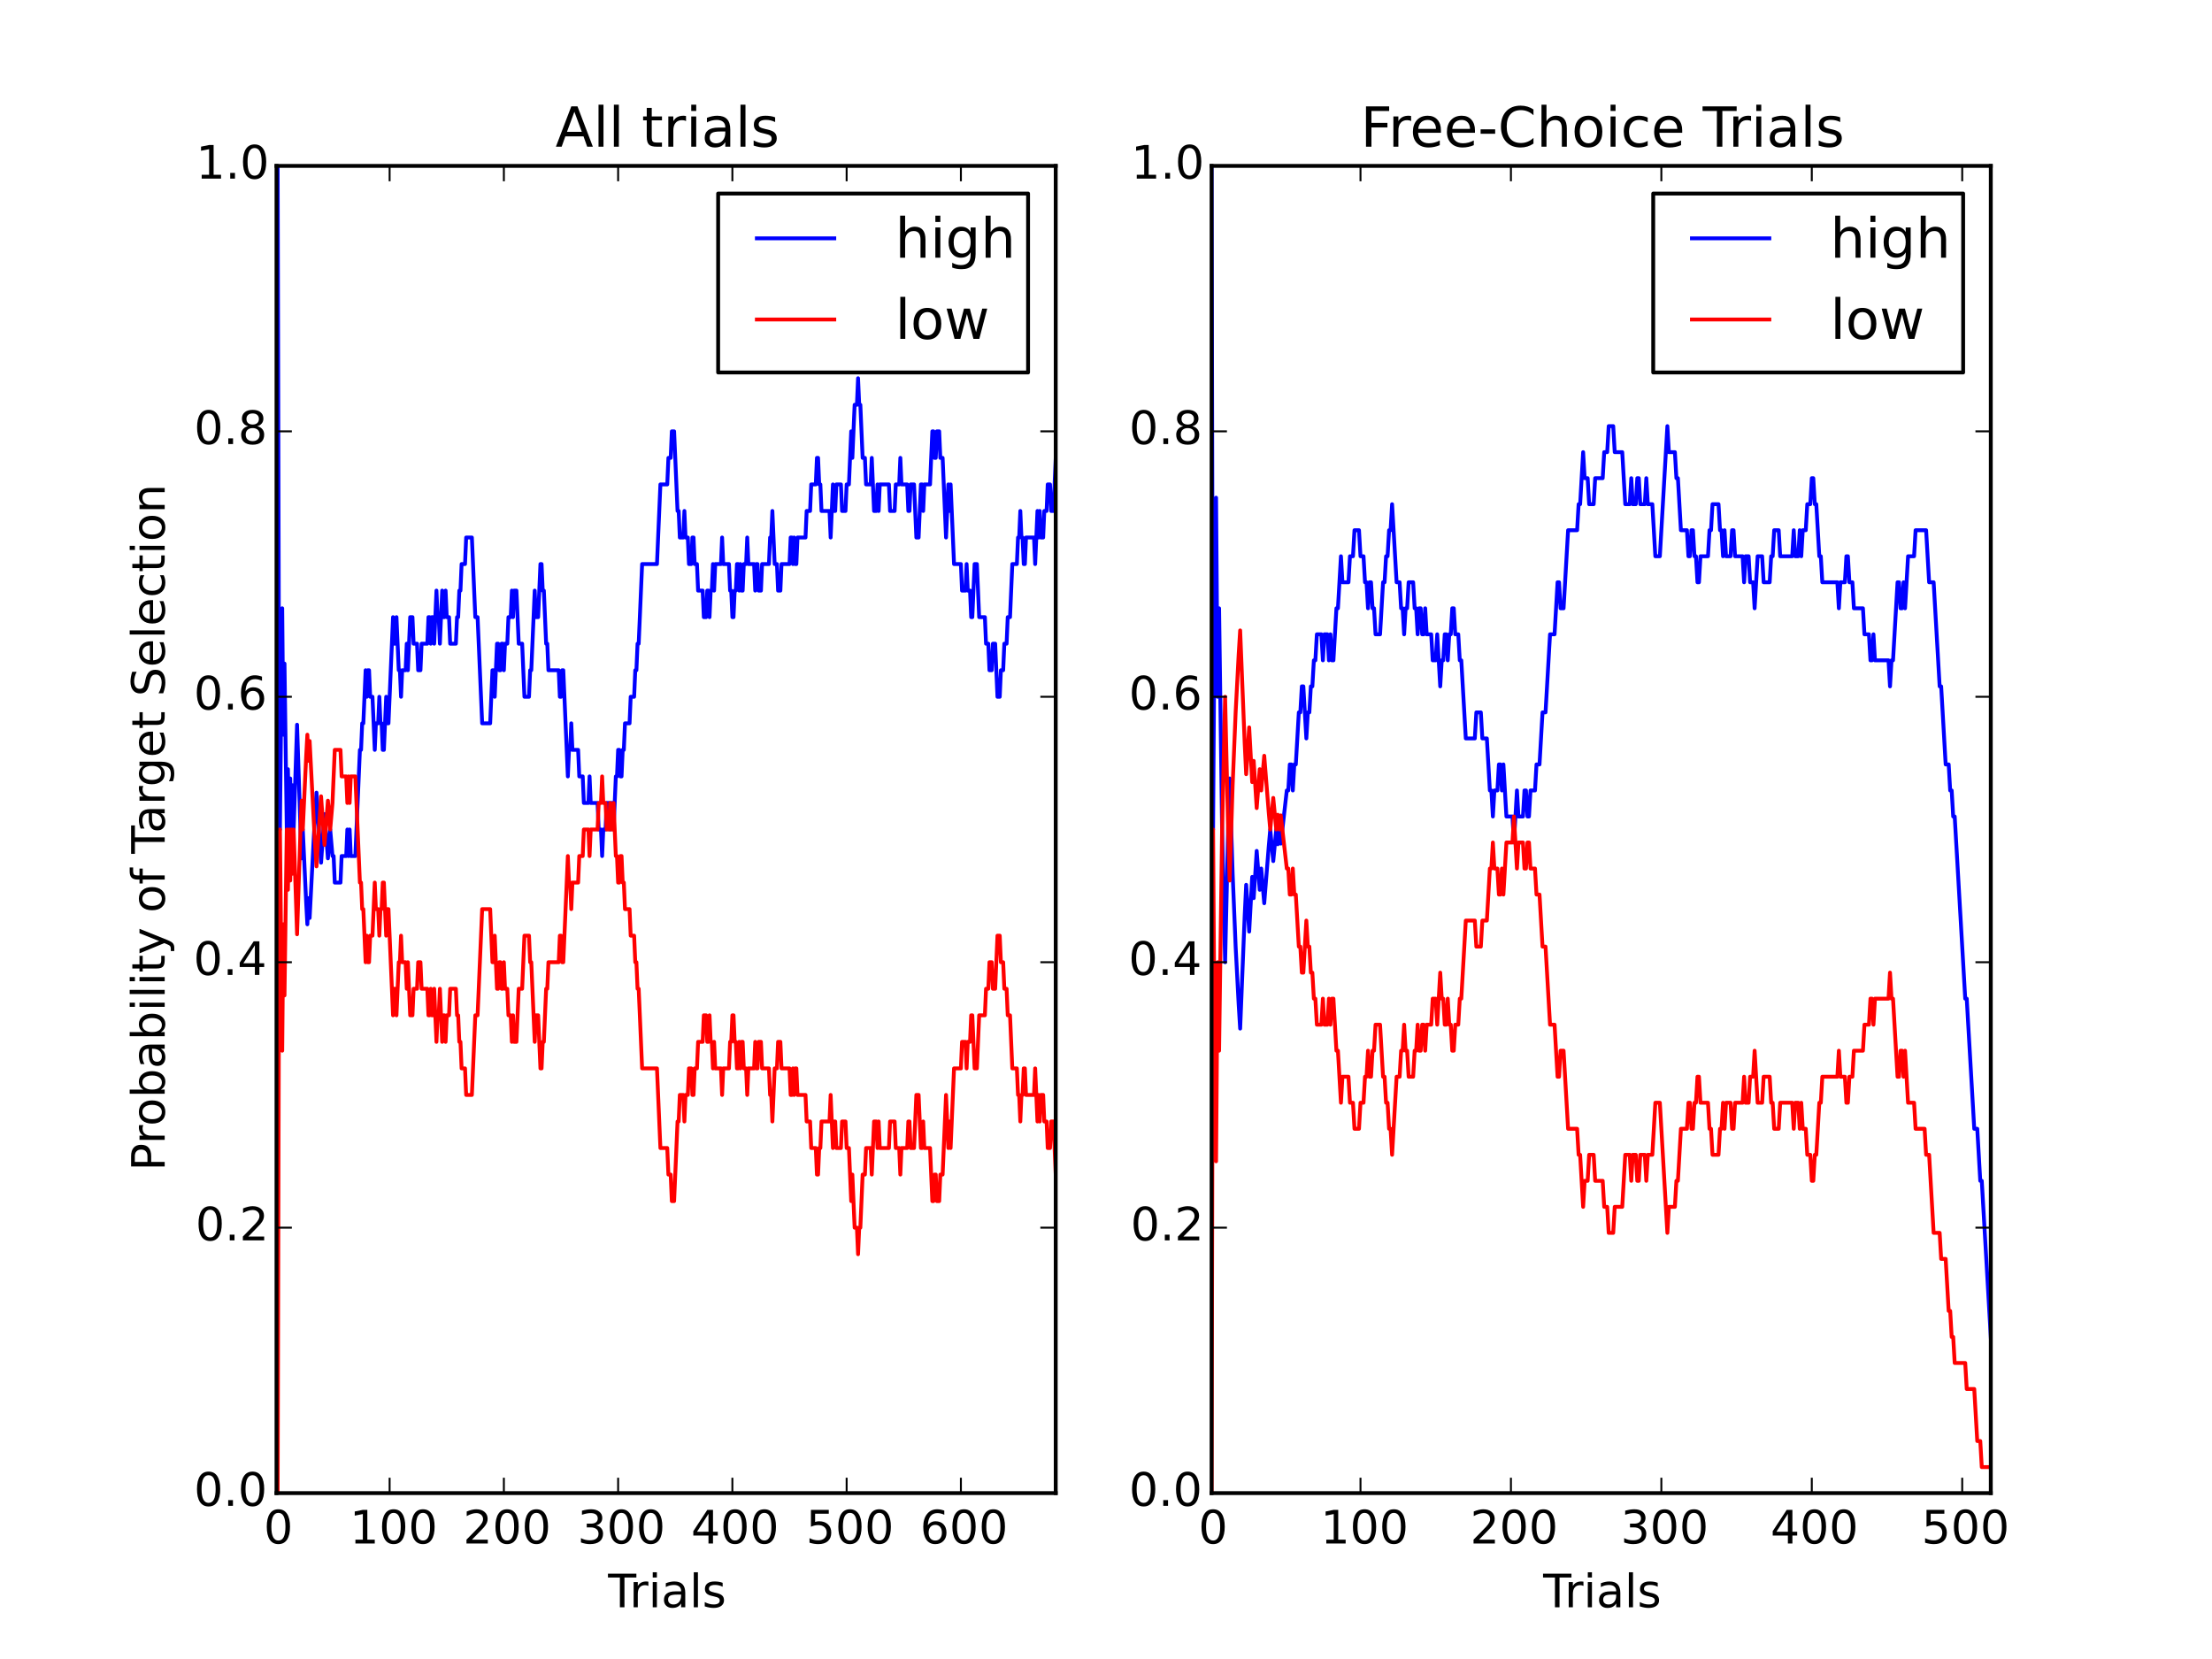<?xml version="1.0" encoding="utf-8" standalone="no"?>
<!DOCTYPE svg PUBLIC "-//W3C//DTD SVG 1.1//EN"
  "http://www.w3.org/Graphics/SVG/1.1/DTD/svg11.dtd">
<!-- Created with matplotlib (http://matplotlib.org/) -->
<svg height="432pt" version="1.1" viewBox="0 0 576 432" width="576pt" xmlns="http://www.w3.org/2000/svg" xmlns:xlink="http://www.w3.org/1999/xlink">
 <defs>
  <style type="text/css">
*{stroke-linecap:butt;stroke-linejoin:round;}
  </style>
 </defs>
 <g id="figure_1">
  <g id="patch_1">
   <path d="
M0 432
L576 432
L576 0
L0 0
z
" style="fill:#ffffff;"/>
  </g>
  <g id="axes_1">
   <g id="patch_2">
    <path d="
M72 388.8
L274.909 388.8
L274.909 43.2
L72 43.2
z
" style="fill:#ffffff;"/>
   </g>
   <g id="line2d_1">
    <path clip-path="url(#p346f55e68c)" d="
M72 43.2
L72.297 43.2
L72.595 158.4
L72.893 216
L73.488 158.4
L73.785 191.314
L74.083 172.8
L74.678 216
L74.975 200.291
L75.273 216
L75.57 202.708
L75.868 216
L76.165 204.48
L76.463 216
L77.355 188.716
L78.248 216
L78.546 223.513
L78.843 216
L79.736 235.2
L80.033 240.686
L80.331 233.876
L80.628 239.04
L81.818 216
L82.413 206.4
L83.603 224.64
L84.496 211.981
L85.388 223.513
L85.984 216
L86.579 222.912
L86.876 222.912
L87.174 229.824
L88.661 229.824
L88.959 222.912
L90.149 222.912
L90.446 216
L90.744 222.912
L91.041 216
L91.339 222.912
L92.529 222.912
L93.719 195.264
L94.016 195.264
L94.314 188.352
L94.612 188.352
L95.207 174.528
L95.504 181.44
L95.802 174.528
L96.099 174.528
L96.397 181.44
L96.992 181.44
L97.587 195.264
L97.884 188.352
L98.479 188.352
L98.777 181.44
L99.074 188.352
L99.372 188.352
L99.669 195.264
L99.967 195.264
L100.562 181.44
L100.86 188.352
L101.157 188.352
L102.347 160.704
L102.645 167.616
L102.942 167.616
L103.24 160.704
L103.835 174.528
L104.132 174.528
L104.43 181.44
L104.727 174.528
L105.62 174.528
L105.917 167.616
L106.215 174.528
L106.81 160.704
L107.405 160.704
L107.702 167.616
L108.595 167.616
L108.893 174.528
L109.488 174.528
L109.785 167.616
L111.273 167.616
L111.57 160.704
L111.868 160.704
L112.165 167.616
L112.463 160.704
L112.76 160.704
L113.058 167.616
L113.653 153.792
L113.95 160.704
L114.248 160.704
L114.545 167.616
L115.14 153.792
L115.438 160.704
L115.736 160.704
L116.033 153.792
L116.331 160.704
L116.926 160.704
L117.223 167.616
L118.711 167.616
L119.008 160.704
L119.306 160.704
L119.603 153.792
L119.901 153.792
L120.198 146.88
L121.091 146.88
L121.388 139.968
L122.876 139.968
L123.769 160.704
L124.364 160.704
L125.554 188.352
L127.636 188.352
L128.231 174.528
L128.529 174.528
L128.826 181.44
L129.421 167.616
L129.719 167.616
L130.017 174.528
L130.314 174.528
L130.612 167.616
L130.909 167.616
L131.207 174.528
L131.504 167.616
L132.099 167.616
L132.397 160.704
L132.992 160.704
L133.289 153.792
L133.587 160.704
L133.884 153.792
L134.479 153.792
L135.074 167.616
L135.967 167.616
L136.562 181.44
L137.752 181.44
L138.05 174.528
L138.347 174.528
L139.24 153.792
L139.537 160.704
L140.132 160.704
L140.727 146.88
L141.025 146.88
L141.322 153.792
L141.62 153.792
L142.215 167.616
L142.512 167.616
L142.81 174.528
L145.488 174.528
L145.785 181.44
L146.083 181.44
L146.38 174.528
L146.678 174.528
L147.868 202.176
L148.165 195.264
L148.463 195.264
L148.76 188.352
L149.058 195.264
L150.545 195.264
L150.843 202.176
L151.736 202.176
L152.033 209.088
L153.223 209.088
L153.521 202.176
L153.818 209.088
L155.603 209.088
L155.901 216
L156.496 216
L156.793 222.912
L157.091 216
L157.686 216
L157.983 209.088
L158.579 209.088
L158.876 216
L159.174 209.088
L159.471 209.088
L159.769 216
L160.364 202.176
L160.661 202.176
L160.959 195.264
L161.256 195.264
L161.554 202.176
L161.851 202.176
L162.149 195.264
L162.446 195.264
L162.744 188.352
L163.934 188.352
L164.231 181.44
L165.124 181.44
L165.421 174.528
L165.719 174.528
L166.017 167.616
L166.314 167.616
L167.207 146.88
L171.074 146.88
L171.967 126.144
L173.752 126.144
L174.05 119.232
L174.645 119.232
L174.942 112.32
L175.537 112.32
L176.43 133.056
L176.727 133.056
L177.025 139.968
L177.917 139.968
L178.215 133.056
L178.512 139.968
L179.107 139.968
L179.405 146.88
L180 146.88
L180.298 139.968
L180.595 139.968
L180.893 146.88
L181.488 146.88
L181.785 153.792
L182.975 153.792
L183.273 160.704
L183.868 160.704
L184.165 153.792
L184.463 153.792
L184.76 160.704
L185.058 153.792
L185.355 153.792
L185.653 146.88
L185.95 153.792
L186.248 146.88
L187.736 146.88
L188.033 139.968
L188.331 146.88
L189.818 146.88
L190.116 153.792
L190.413 153.792
L190.711 160.704
L191.008 160.704
L191.306 153.792
L191.603 153.792
L191.901 146.88
L192.198 146.88
L192.496 153.792
L192.793 146.88
L193.091 153.792
L193.388 153.792
L193.686 146.88
L194.281 146.88
L194.579 139.968
L194.876 146.88
L196.364 146.88
L196.661 153.792
L196.959 146.88
L197.256 146.88
L197.554 153.792
L198.149 153.792
L198.446 146.88
L200.231 146.88
L200.529 139.968
L200.826 139.968
L201.124 133.056
L201.719 146.88
L202.314 146.88
L202.612 153.792
L203.207 153.792
L203.504 146.88
L205.587 146.88
L205.884 139.968
L206.182 139.968
L206.479 146.88
L206.777 139.968
L207.074 146.88
L207.372 146.88
L207.669 139.968
L209.752 139.968
L210.05 133.056
L210.942 133.056
L211.24 126.144
L212.43 126.144
L212.727 119.232
L213.025 119.232
L213.322 126.144
L213.62 126.144
L213.917 133.056
L216 133.056
L216.298 139.968
L216.893 126.144
L217.19 133.056
L217.488 133.056
L217.785 126.144
L218.975 126.144
L219.273 133.056
L220.165 133.056
L220.463 126.144
L221.058 126.144
L221.653 112.32
L221.95 119.232
L222.545 105.408
L223.14 105.408
L223.438 98.496
L223.736 105.408
L224.033 105.408
L224.628 119.232
L225.223 119.232
L225.521 126.144
L226.711 126.144
L227.008 119.232
L227.603 133.056
L228.198 133.056
L228.496 126.144
L228.793 133.056
L229.091 126.144
L231.471 126.144
L231.769 133.056
L232.959 133.056
L233.256 126.144
L234.149 126.144
L234.446 119.232
L234.744 126.144
L236.231 126.144
L236.529 133.056
L236.826 133.056
L237.124 126.144
L238.017 126.144
L238.612 139.968
L239.207 139.968
L239.802 126.144
L240.099 126.144
L240.397 133.056
L240.694 126.144
L242.182 126.144
L242.777 112.32
L243.074 112.32
L243.372 119.232
L243.669 119.232
L243.967 112.32
L244.562 112.32
L244.86 119.232
L245.455 119.232
L246.347 139.968
L246.942 126.144
L247.24 133.056
L247.537 126.144
L248.43 146.88
L250.215 146.88
L250.512 153.792
L251.405 153.792
L251.702 146.88
L252 153.792
L252.595 153.792
L252.893 160.704
L253.19 160.704
L253.785 146.88
L254.38 146.88
L254.975 160.704
L256.463 160.704
L256.76 167.616
L257.355 167.616
L257.653 174.528
L258.248 174.528
L258.545 167.616
L259.14 167.616
L259.736 181.44
L260.331 181.44
L260.628 174.528
L261.223 174.528
L261.521 167.616
L262.116 167.616
L262.413 160.704
L263.008 160.704
L263.603 146.88
L264.793 146.88
L265.091 139.968
L265.388 139.968
L265.686 133.056
L265.983 139.968
L266.281 139.968
L266.579 146.88
L266.876 146.88
L267.174 139.968
L269.256 139.968
L269.554 146.88
L270.149 133.056
L270.446 139.968
L270.744 133.056
L271.041 139.968
L271.636 139.968
L271.934 133.056
L272.529 133.056
L272.826 126.144
L273.421 126.144
L273.719 133.056
L274.314 133.056
L274.909 119.232
L274.909 119.232" style="fill:none;stroke:#0000ff;stroke-linecap:square;"/>
   </g>
   <g id="line2d_2">
    <path clip-path="url(#p346f55e68c)" d="
M72 388.8
L72.297 388.8
L72.595 273.6
L72.893 216
L73.488 273.6
L73.785 240.686
L74.083 259.2
L74.678 216
L74.975 231.709
L75.273 216
L75.57 229.292
L75.868 216
L76.165 227.52
L76.463 216
L77.355 243.284
L78.248 216
L78.546 208.487
L78.843 216
L79.736 196.8
L80.033 191.314
L80.331 198.124
L80.628 192.96
L81.818 216
L82.413 225.6
L83.603 207.36
L84.496 220.019
L85.388 208.487
L85.984 216
L86.579 209.088
L87.174 195.264
L88.661 195.264
L88.959 202.176
L90.149 202.176
L90.446 209.088
L90.744 202.176
L91.041 209.088
L91.339 202.176
L92.529 202.176
L93.719 229.824
L94.016 229.824
L94.314 236.736
L94.612 236.736
L95.207 250.56
L95.504 243.648
L95.802 250.56
L96.099 250.56
L96.397 243.648
L96.992 243.648
L97.587 229.824
L97.884 236.736
L98.479 236.736
L98.777 243.648
L99.074 236.736
L99.372 236.736
L99.669 229.824
L99.967 229.824
L100.562 243.648
L100.86 236.736
L101.157 236.736
L102.347 264.384
L102.645 257.472
L102.942 257.472
L103.24 264.384
L103.835 250.56
L104.132 250.56
L104.43 243.648
L104.727 250.56
L105.62 250.56
L105.917 257.472
L106.215 250.56
L106.81 264.384
L107.405 264.384
L107.702 257.472
L108.595 257.472
L108.893 250.56
L109.488 250.56
L109.785 257.472
L111.273 257.472
L111.57 264.384
L111.868 264.384
L112.165 257.472
L112.463 264.384
L112.76 264.384
L113.058 257.472
L113.653 271.296
L113.95 264.384
L114.248 264.384
L114.545 257.472
L115.14 271.296
L115.438 264.384
L115.736 264.384
L116.033 271.296
L116.331 264.384
L116.926 264.384
L117.223 257.472
L118.711 257.472
L119.008 264.384
L119.306 264.384
L119.603 271.296
L119.901 271.296
L120.198 278.208
L121.091 278.208
L121.388 285.12
L122.876 285.12
L123.769 264.384
L124.364 264.384
L125.554 236.736
L127.636 236.736
L128.231 250.56
L128.529 250.56
L128.826 243.648
L129.421 257.472
L129.719 257.472
L130.017 250.56
L130.314 250.56
L130.612 257.472
L130.909 257.472
L131.207 250.56
L131.504 257.472
L132.099 257.472
L132.397 264.384
L132.992 264.384
L133.289 271.296
L133.587 264.384
L133.884 271.296
L134.479 271.296
L135.074 257.472
L135.967 257.472
L136.562 243.648
L137.752 243.648
L138.05 250.56
L138.347 250.56
L139.24 271.296
L139.537 264.384
L140.132 264.384
L140.727 278.208
L141.025 278.208
L141.322 271.296
L141.62 271.296
L142.215 257.472
L142.512 257.472
L142.81 250.56
L145.488 250.56
L145.785 243.648
L146.083 243.648
L146.38 250.56
L146.678 250.56
L147.868 222.912
L148.165 229.824
L148.463 229.824
L148.76 236.736
L149.058 229.824
L150.545 229.824
L150.843 222.912
L151.736 222.912
L152.033 216
L153.223 216
L153.521 222.912
L153.818 216
L155.603 216
L155.901 209.088
L156.496 209.088
L156.793 202.176
L157.091 209.088
L157.686 209.088
L157.983 216
L158.579 216
L158.876 209.088
L159.174 216
L159.471 216
L159.769 209.088
L160.364 222.912
L160.661 222.912
L160.959 229.824
L161.256 229.824
L161.554 222.912
L161.851 222.912
L162.149 229.824
L162.446 229.824
L162.744 236.736
L163.934 236.736
L164.231 243.648
L165.124 243.648
L165.421 250.56
L165.719 250.56
L166.017 257.472
L166.314 257.472
L167.207 278.208
L171.074 278.208
L171.967 298.944
L173.752 298.944
L174.05 305.856
L174.645 305.856
L174.942 312.768
L175.537 312.768
L176.43 292.032
L176.727 292.032
L177.025 285.12
L177.917 285.12
L178.215 292.032
L178.512 285.12
L179.107 285.12
L179.405 278.208
L180 278.208
L180.298 285.12
L180.595 285.12
L180.893 278.208
L181.488 278.208
L181.785 271.296
L182.975 271.296
L183.273 264.384
L183.868 264.384
L184.165 271.296
L184.463 271.296
L184.76 264.384
L185.058 271.296
L185.355 271.296
L185.653 278.208
L185.95 271.296
L186.248 278.208
L187.736 278.208
L188.033 285.12
L188.331 278.208
L189.818 278.208
L190.116 271.296
L190.413 271.296
L190.711 264.384
L191.008 264.384
L191.306 271.296
L191.603 271.296
L191.901 278.208
L192.198 278.208
L192.496 271.296
L192.793 278.208
L193.091 271.296
L193.388 271.296
L193.686 278.208
L194.281 278.208
L194.579 285.12
L194.876 278.208
L196.364 278.208
L196.661 271.296
L196.959 278.208
L197.256 278.208
L197.554 271.296
L198.149 271.296
L198.446 278.208
L200.231 278.208
L200.529 285.12
L200.826 285.12
L201.124 292.032
L201.719 278.208
L202.314 278.208
L202.612 271.296
L203.207 271.296
L203.504 278.208
L205.587 278.208
L205.884 285.12
L206.182 285.12
L206.479 278.208
L206.777 285.12
L207.074 278.208
L207.372 278.208
L207.669 285.12
L209.752 285.12
L210.05 292.032
L210.942 292.032
L211.24 298.944
L212.43 298.944
L212.727 305.856
L213.025 305.856
L213.322 298.944
L213.62 298.944
L213.917 292.032
L216 292.032
L216.298 285.12
L216.893 298.944
L217.19 292.032
L217.488 292.032
L217.785 298.944
L218.975 298.944
L219.273 292.032
L220.165 292.032
L220.463 298.944
L221.058 298.944
L221.653 312.768
L221.95 305.856
L222.545 319.68
L223.14 319.68
L223.438 326.592
L223.736 319.68
L224.033 319.68
L224.628 305.856
L225.223 305.856
L225.521 298.944
L226.711 298.944
L227.008 305.856
L227.603 292.032
L228.198 292.032
L228.496 298.944
L228.793 292.032
L229.091 298.944
L231.471 298.944
L231.769 292.032
L232.959 292.032
L233.256 298.944
L234.149 298.944
L234.446 305.856
L234.744 298.944
L236.231 298.944
L236.529 292.032
L236.826 292.032
L237.124 298.944
L238.017 298.944
L238.612 285.12
L239.207 285.12
L239.802 298.944
L240.099 298.944
L240.397 292.032
L240.694 298.944
L242.182 298.944
L242.777 312.768
L243.074 312.768
L243.372 305.856
L243.669 305.856
L243.967 312.768
L244.562 312.768
L244.86 305.856
L245.455 305.856
L246.347 285.12
L246.942 298.944
L247.24 292.032
L247.537 298.944
L248.43 278.208
L250.215 278.208
L250.512 271.296
L251.405 271.296
L251.702 278.208
L252 271.296
L252.595 271.296
L252.893 264.384
L253.19 264.384
L253.785 278.208
L254.38 278.208
L254.975 264.384
L256.463 264.384
L256.76 257.472
L257.355 257.472
L257.653 250.56
L258.248 250.56
L258.545 257.472
L259.14 257.472
L259.736 243.648
L260.331 243.648
L260.628 250.56
L261.223 250.56
L261.521 257.472
L262.116 257.472
L262.413 264.384
L263.008 264.384
L263.603 278.208
L264.793 278.208
L265.091 285.12
L265.388 285.12
L265.686 292.032
L265.983 285.12
L266.281 285.12
L266.579 278.208
L266.876 278.208
L267.174 285.12
L269.256 285.12
L269.554 278.208
L270.149 292.032
L270.446 285.12
L270.744 292.032
L271.041 285.12
L271.636 285.12
L271.934 292.032
L272.529 292.032
L272.826 298.944
L273.421 298.944
L273.719 292.032
L274.314 292.032
L274.909 305.856
L274.909 305.856" style="fill:none;stroke:#ff0000;stroke-linecap:square;"/>
   </g>
   <g id="patch_3">
    <path d="
M72 43.2
L274.909 43.2" style="fill:none;stroke:#000000;stroke-linecap:square;stroke-linejoin:miter;"/>
   </g>
   <g id="patch_4">
    <path d="
M274.909 388.8
L274.909 43.2" style="fill:none;stroke:#000000;stroke-linecap:square;stroke-linejoin:miter;"/>
   </g>
   <g id="patch_5">
    <path d="
M72 388.8
L274.909 388.8" style="fill:none;stroke:#000000;stroke-linecap:square;stroke-linejoin:miter;"/>
   </g>
   <g id="patch_6">
    <path d="
M72 388.8
L72 43.2" style="fill:none;stroke:#000000;stroke-linecap:square;stroke-linejoin:miter;"/>
   </g>
   <g id="matplotlib.axis_1">
    <g id="xtick_1">
     <g id="text_1">
      <!-- 0 -->
      <defs>
       <path d="
M31.781 66.406
Q24.172 66.406 20.328 58.906
Q16.5 51.422 16.5 36.375
Q16.5 21.391 20.328 13.891
Q24.172 6.391 31.781 6.391
Q39.453 6.391 43.281 13.891
Q47.125 21.391 47.125 36.375
Q47.125 51.422 43.281 58.906
Q39.453 66.406 31.781 66.406
M31.781 74.219
Q44.047 74.219 50.516 64.516
Q56.984 54.828 56.984 36.375
Q56.984 17.969 50.516 8.266
Q44.047 -1.422 31.781 -1.422
Q19.531 -1.422 13.062 8.266
Q6.594 17.969 6.594 36.375
Q6.594 54.828 13.062 64.516
Q19.531 74.219 31.781 74.219" id="BitstreamVeraSans-Roman-30"/>
      </defs>
      <g transform="translate(68.679 401.918)scale(0.12 -0.12)">
       <use xlink:href="#BitstreamVeraSans-Roman-30"/>
      </g>
     </g>
    </g>
    <g id="xtick_2">
     <g id="line2d_3">
      <defs>
       <path d="
M0 0
L0 -4" id="m93b0483c22" style="stroke:#000000;stroke-width:0.5;"/>
      </defs>
      <g>
       <use style="stroke:#000000;stroke-width:0.5;" x="101.455" xlink:href="#m93b0483c22" y="388.8"/>
      </g>
     </g>
     <g id="line2d_4">
      <defs>
       <path d="
M0 0
L0 4" id="m741efc42ff" style="stroke:#000000;stroke-width:0.5;"/>
      </defs>
      <g>
       <use style="stroke:#000000;stroke-width:0.5;" x="101.455" xlink:href="#m741efc42ff" y="43.2"/>
      </g>
     </g>
     <g id="text_2">
      <!-- 100 -->
      <defs>
       <path d="
M12.406 8.297
L28.516 8.297
L28.516 63.922
L10.984 60.406
L10.984 69.391
L28.422 72.906
L38.281 72.906
L38.281 8.297
L54.391 8.297
L54.391 0
L12.406 0
z
" id="BitstreamVeraSans-Roman-31"/>
      </defs>
      <g transform="translate(91.06 401.918)scale(0.12 -0.12)">
       <use xlink:href="#BitstreamVeraSans-Roman-31"/>
       <use x="63.623" xlink:href="#BitstreamVeraSans-Roman-30"/>
       <use x="127.246" xlink:href="#BitstreamVeraSans-Roman-30"/>
      </g>
     </g>
    </g>
    <g id="xtick_3">
     <g id="line2d_5">
      <g>
       <use style="stroke:#000000;stroke-width:0.5;" x="131.207" xlink:href="#m93b0483c22" y="388.8"/>
      </g>
     </g>
     <g id="line2d_6">
      <g>
       <use style="stroke:#000000;stroke-width:0.5;" x="131.207" xlink:href="#m741efc42ff" y="43.2"/>
      </g>
     </g>
     <g id="text_3">
      <!-- 200 -->
      <defs>
       <path d="
M19.188 8.297
L53.609 8.297
L53.609 0
L7.328 0
L7.328 8.297
Q12.938 14.109 22.625 23.891
Q32.328 33.688 34.812 36.531
Q39.547 41.844 41.422 45.531
Q43.312 49.219 43.312 52.781
Q43.312 58.594 39.234 62.25
Q35.156 65.922 28.609 65.922
Q23.969 65.922 18.812 64.312
Q13.672 62.703 7.812 59.422
L7.812 69.391
Q13.766 71.781 18.938 73
Q24.125 74.219 28.422 74.219
Q39.75 74.219 46.484 68.547
Q53.219 62.891 53.219 53.422
Q53.219 48.922 51.531 44.891
Q49.859 40.875 45.406 35.406
Q44.188 33.984 37.641 27.219
Q31.109 20.453 19.188 8.297" id="BitstreamVeraSans-Roman-32"/>
      </defs>
      <g transform="translate(120.592 401.918)scale(0.12 -0.12)">
       <use xlink:href="#BitstreamVeraSans-Roman-32"/>
       <use x="63.623" xlink:href="#BitstreamVeraSans-Roman-30"/>
       <use x="127.246" xlink:href="#BitstreamVeraSans-Roman-30"/>
      </g>
     </g>
    </g>
    <g id="xtick_4">
     <g id="line2d_7">
      <g>
       <use style="stroke:#000000;stroke-width:0.5;" x="160.959" xlink:href="#m93b0483c22" y="388.8"/>
      </g>
     </g>
     <g id="line2d_8">
      <g>
       <use style="stroke:#000000;stroke-width:0.5;" x="160.959" xlink:href="#m741efc42ff" y="43.2"/>
      </g>
     </g>
     <g id="text_4">
      <!-- 300 -->
      <defs>
       <path d="
M40.578 39.312
Q47.656 37.797 51.625 33
Q55.609 28.219 55.609 21.188
Q55.609 10.406 48.188 4.484
Q40.766 -1.422 27.094 -1.422
Q22.516 -1.422 17.656 -0.516
Q12.797 0.391 7.625 2.203
L7.625 11.719
Q11.719 9.328 16.594 8.109
Q21.484 6.891 26.812 6.891
Q36.078 6.891 40.938 10.547
Q45.797 14.203 45.797 21.188
Q45.797 27.641 41.281 31.266
Q36.766 34.906 28.719 34.906
L20.219 34.906
L20.219 43.016
L29.109 43.016
Q36.375 43.016 40.234 45.922
Q44.094 48.828 44.094 54.297
Q44.094 59.906 40.109 62.906
Q36.141 65.922 28.719 65.922
Q24.656 65.922 20.016 65.031
Q15.375 64.156 9.812 62.312
L9.812 71.094
Q15.438 72.656 20.344 73.438
Q25.25 74.219 29.594 74.219
Q40.828 74.219 47.359 69.109
Q53.906 64.016 53.906 55.328
Q53.906 49.266 50.438 45.094
Q46.969 40.922 40.578 39.312" id="BitstreamVeraSans-Roman-33"/>
      </defs>
      <g transform="translate(150.362 401.918)scale(0.12 -0.12)">
       <use xlink:href="#BitstreamVeraSans-Roman-33"/>
       <use x="63.623" xlink:href="#BitstreamVeraSans-Roman-30"/>
       <use x="127.246" xlink:href="#BitstreamVeraSans-Roman-30"/>
      </g>
     </g>
    </g>
    <g id="xtick_5">
     <g id="line2d_9">
      <g>
       <use style="stroke:#000000;stroke-width:0.5;" x="190.711" xlink:href="#m93b0483c22" y="388.8"/>
      </g>
     </g>
     <g id="line2d_10">
      <g>
       <use style="stroke:#000000;stroke-width:0.5;" x="190.711" xlink:href="#m741efc42ff" y="43.2"/>
      </g>
     </g>
     <g id="text_5">
      <!-- 400 -->
      <defs>
       <path d="
M37.797 64.312
L12.891 25.391
L37.797 25.391
z

M35.203 72.906
L47.609 72.906
L47.609 25.391
L58.016 25.391
L58.016 17.188
L47.609 17.188
L47.609 0
L37.797 0
L37.797 17.188
L4.891 17.188
L4.891 26.703
z
" id="BitstreamVeraSans-Roman-34"/>
      </defs>
      <g transform="translate(179.95 401.918)scale(0.12 -0.12)">
       <use xlink:href="#BitstreamVeraSans-Roman-34"/>
       <use x="63.623" xlink:href="#BitstreamVeraSans-Roman-30"/>
       <use x="127.246" xlink:href="#BitstreamVeraSans-Roman-30"/>
      </g>
     </g>
    </g>
    <g id="xtick_6">
     <g id="line2d_11">
      <g>
       <use style="stroke:#000000;stroke-width:0.5;" x="220.463" xlink:href="#m93b0483c22" y="388.8"/>
      </g>
     </g>
     <g id="line2d_12">
      <g>
       <use style="stroke:#000000;stroke-width:0.5;" x="220.463" xlink:href="#m741efc42ff" y="43.2"/>
      </g>
     </g>
     <g id="text_6">
      <!-- 500 -->
      <defs>
       <path d="
M10.797 72.906
L49.516 72.906
L49.516 64.594
L19.828 64.594
L19.828 46.734
Q21.969 47.469 24.109 47.828
Q26.266 48.188 28.422 48.188
Q40.625 48.188 47.75 41.5
Q54.891 34.812 54.891 23.391
Q54.891 11.625 47.562 5.094
Q40.234 -1.422 26.906 -1.422
Q22.312 -1.422 17.547 -0.641
Q12.797 0.141 7.719 1.703
L7.719 11.625
Q12.109 9.234 16.797 8.062
Q21.484 6.891 26.703 6.891
Q35.156 6.891 40.078 11.328
Q45.016 15.766 45.016 23.391
Q45.016 31 40.078 35.438
Q35.156 39.891 26.703 39.891
Q22.75 39.891 18.812 39.016
Q14.891 38.141 10.797 36.281
z
" id="BitstreamVeraSans-Roman-35"/>
      </defs>
      <g transform="translate(209.872 401.918)scale(0.12 -0.12)">
       <use xlink:href="#BitstreamVeraSans-Roman-35"/>
       <use x="63.623" xlink:href="#BitstreamVeraSans-Roman-30"/>
       <use x="127.246" xlink:href="#BitstreamVeraSans-Roman-30"/>
      </g>
     </g>
    </g>
    <g id="xtick_7">
     <g id="line2d_13">
      <g>
       <use style="stroke:#000000;stroke-width:0.5;" x="250.215" xlink:href="#m93b0483c22" y="388.8"/>
      </g>
     </g>
     <g id="line2d_14">
      <g>
       <use style="stroke:#000000;stroke-width:0.5;" x="250.215" xlink:href="#m741efc42ff" y="43.2"/>
      </g>
     </g>
     <g id="text_7">
      <!-- 600 -->
      <defs>
       <path d="
M33.016 40.375
Q26.375 40.375 22.484 35.828
Q18.609 31.297 18.609 23.391
Q18.609 15.531 22.484 10.953
Q26.375 6.391 33.016 6.391
Q39.656 6.391 43.531 10.953
Q47.406 15.531 47.406 23.391
Q47.406 31.297 43.531 35.828
Q39.656 40.375 33.016 40.375
M52.594 71.297
L52.594 62.312
Q48.875 64.062 45.094 64.984
Q41.312 65.922 37.594 65.922
Q27.828 65.922 22.672 59.328
Q17.531 52.734 16.797 39.406
Q19.672 43.656 24.016 45.922
Q28.375 48.188 33.594 48.188
Q44.578 48.188 50.953 41.516
Q57.328 34.859 57.328 23.391
Q57.328 12.156 50.688 5.359
Q44.047 -1.422 33.016 -1.422
Q20.359 -1.422 13.672 8.266
Q6.984 17.969 6.984 36.375
Q6.984 53.656 15.188 63.938
Q23.391 74.219 37.203 74.219
Q40.922 74.219 44.703 73.484
Q48.484 72.75 52.594 71.297" id="BitstreamVeraSans-Roman-36"/>
      </defs>
      <g transform="translate(239.58 401.918)scale(0.12 -0.12)">
       <use xlink:href="#BitstreamVeraSans-Roman-36"/>
       <use x="63.623" xlink:href="#BitstreamVeraSans-Roman-30"/>
       <use x="127.246" xlink:href="#BitstreamVeraSans-Roman-30"/>
      </g>
     </g>
    </g>
    <g id="text_8">
     <!-- Trials -->
     <defs>
      <path d="
M34.281 27.484
Q23.391 27.484 19.188 25
Q14.984 22.516 14.984 16.5
Q14.984 11.719 18.141 8.906
Q21.297 6.109 26.703 6.109
Q34.188 6.109 38.703 11.406
Q43.219 16.703 43.219 25.484
L43.219 27.484
z

M52.203 31.203
L52.203 0
L43.219 0
L43.219 8.297
Q40.141 3.328 35.547 0.953
Q30.953 -1.422 24.312 -1.422
Q15.922 -1.422 10.953 3.297
Q6 8.016 6 15.922
Q6 25.141 12.172 29.828
Q18.359 34.516 30.609 34.516
L43.219 34.516
L43.219 35.406
Q43.219 41.609 39.141 45
Q35.062 48.391 27.688 48.391
Q23 48.391 18.547 47.266
Q14.109 46.141 10.016 43.891
L10.016 52.203
Q14.938 54.109 19.578 55.047
Q24.219 56 28.609 56
Q40.484 56 46.344 49.844
Q52.203 43.703 52.203 31.203" id="BitstreamVeraSans-Roman-61"/>
      <path d="
M9.422 75.984
L18.406 75.984
L18.406 0
L9.422 0
z
" id="BitstreamVeraSans-Roman-6c"/>
      <path d="
M9.422 54.688
L18.406 54.688
L18.406 0
L9.422 0
z

M9.422 75.984
L18.406 75.984
L18.406 64.594
L9.422 64.594
z
" id="BitstreamVeraSans-Roman-69"/>
      <path d="
M-0.297 72.906
L61.375 72.906
L61.375 64.594
L35.5 64.594
L35.5 0
L25.594 0
L25.594 64.594
L-0.297 64.594
z
" id="BitstreamVeraSans-Roman-54"/>
      <path d="
M41.109 46.297
Q39.594 47.172 37.812 47.578
Q36.031 48 33.891 48
Q26.266 48 22.188 43.047
Q18.109 38.094 18.109 28.812
L18.109 0
L9.078 0
L9.078 54.688
L18.109 54.688
L18.109 46.188
Q20.953 51.172 25.484 53.578
Q30.031 56 36.531 56
Q37.453 56 38.578 55.875
Q39.703 55.766 41.062 55.516
z
" id="BitstreamVeraSans-Roman-72"/>
      <path d="
M44.281 53.078
L44.281 44.578
Q40.484 46.531 36.375 47.5
Q32.281 48.484 27.875 48.484
Q21.188 48.484 17.844 46.438
Q14.5 44.391 14.5 40.281
Q14.5 37.156 16.891 35.375
Q19.281 33.594 26.516 31.984
L29.594 31.297
Q39.156 29.25 43.188 25.516
Q47.219 21.781 47.219 15.094
Q47.219 7.469 41.188 3.016
Q35.156 -1.422 24.609 -1.422
Q20.219 -1.422 15.453 -0.562
Q10.688 0.297 5.422 2
L5.422 11.281
Q10.406 8.688 15.234 7.391
Q20.062 6.109 24.812 6.109
Q31.156 6.109 34.562 8.281
Q37.984 10.453 37.984 14.406
Q37.984 18.062 35.516 20.016
Q33.062 21.969 24.703 23.781
L21.578 24.516
Q13.234 26.266 9.516 29.906
Q5.812 33.547 5.812 39.891
Q5.812 47.609 11.281 51.797
Q16.75 56 26.812 56
Q31.781 56 36.172 55.266
Q40.578 54.547 44.281 53.078" id="BitstreamVeraSans-Roman-73"/>
     </defs>
     <g transform="translate(158.347 418.532)scale(0.12 -0.12)">
      <use xlink:href="#BitstreamVeraSans-Roman-54"/>
      <use x="46.334" xlink:href="#BitstreamVeraSans-Roman-72"/>
      <use x="87.447" xlink:href="#BitstreamVeraSans-Roman-69"/>
      <use x="115.23" xlink:href="#BitstreamVeraSans-Roman-61"/>
      <use x="176.51" xlink:href="#BitstreamVeraSans-Roman-6c"/>
      <use x="204.293" xlink:href="#BitstreamVeraSans-Roman-73"/>
     </g>
    </g>
   </g>
   <g id="matplotlib.axis_2">
    <g id="ytick_1">
     <g id="line2d_15">
      <defs>
       <path d="
M0 0
L4 0" id="m728421d6d4" style="stroke:#000000;stroke-width:0.5;"/>
      </defs>
      <g>
       <use style="stroke:#000000;stroke-width:0.5;" x="72.0" xlink:href="#m728421d6d4" y="388.8"/>
      </g>
     </g>
     <g id="line2d_16">
      <defs>
       <path d="
M0 0
L-4 0" id="mcb0005524f" style="stroke:#000000;stroke-width:0.5;"/>
      </defs>
      <g>
       <use style="stroke:#000000;stroke-width:0.5;" x="274.909" xlink:href="#mcb0005524f" y="388.8"/>
      </g>
     </g>
     <g id="text_9">
      <!-- 0.0 -->
      <defs>
       <path d="
M10.688 12.406
L21 12.406
L21 0
L10.688 0
z
" id="BitstreamVeraSans-Roman-2e"/>
      </defs>
      <g transform="translate(50.504 392.111)scale(0.12 -0.12)">
       <use xlink:href="#BitstreamVeraSans-Roman-30"/>
       <use x="63.623" xlink:href="#BitstreamVeraSans-Roman-2e"/>
       <use x="95.41" xlink:href="#BitstreamVeraSans-Roman-30"/>
      </g>
     </g>
    </g>
    <g id="ytick_2">
     <g id="line2d_17">
      <g>
       <use style="stroke:#000000;stroke-width:0.5;" x="72.0" xlink:href="#m728421d6d4" y="319.68"/>
      </g>
     </g>
     <g id="line2d_18">
      <g>
       <use style="stroke:#000000;stroke-width:0.5;" x="274.909" xlink:href="#mcb0005524f" y="319.68"/>
      </g>
     </g>
     <g id="text_10">
      <!-- 0.2 -->
      <g transform="translate(50.909 322.991)scale(0.12 -0.12)">
       <use xlink:href="#BitstreamVeraSans-Roman-30"/>
       <use x="63.623" xlink:href="#BitstreamVeraSans-Roman-2e"/>
       <use x="95.41" xlink:href="#BitstreamVeraSans-Roman-32"/>
      </g>
     </g>
    </g>
    <g id="ytick_3">
     <g id="line2d_19">
      <g>
       <use style="stroke:#000000;stroke-width:0.5;" x="72.0" xlink:href="#m728421d6d4" y="250.56"/>
      </g>
     </g>
     <g id="line2d_20">
      <g>
       <use style="stroke:#000000;stroke-width:0.5;" x="274.909" xlink:href="#mcb0005524f" y="250.56"/>
      </g>
     </g>
     <g id="text_11">
      <!-- 0.4 -->
      <g transform="translate(50.381 253.871)scale(0.12 -0.12)">
       <use xlink:href="#BitstreamVeraSans-Roman-30"/>
       <use x="63.623" xlink:href="#BitstreamVeraSans-Roman-2e"/>
       <use x="95.41" xlink:href="#BitstreamVeraSans-Roman-34"/>
      </g>
     </g>
    </g>
    <g id="ytick_4">
     <g id="line2d_21">
      <g>
       <use style="stroke:#000000;stroke-width:0.5;" x="72.0" xlink:href="#m728421d6d4" y="181.44"/>
      </g>
     </g>
     <g id="line2d_22">
      <g>
       <use style="stroke:#000000;stroke-width:0.5;" x="274.909" xlink:href="#mcb0005524f" y="181.44"/>
      </g>
     </g>
     <g id="text_12">
      <!-- 0.6 -->
      <g transform="translate(50.463 184.751)scale(0.12 -0.12)">
       <use xlink:href="#BitstreamVeraSans-Roman-30"/>
       <use x="63.623" xlink:href="#BitstreamVeraSans-Roman-2e"/>
       <use x="95.41" xlink:href="#BitstreamVeraSans-Roman-36"/>
      </g>
     </g>
    </g>
    <g id="ytick_5">
     <g id="line2d_23">
      <g>
       <use style="stroke:#000000;stroke-width:0.5;" x="72.0" xlink:href="#m728421d6d4" y="112.32"/>
      </g>
     </g>
     <g id="line2d_24">
      <g>
       <use style="stroke:#000000;stroke-width:0.5;" x="274.909" xlink:href="#mcb0005524f" y="112.32"/>
      </g>
     </g>
     <g id="text_13">
      <!-- 0.8 -->
      <defs>
       <path d="
M31.781 34.625
Q24.75 34.625 20.719 30.859
Q16.703 27.094 16.703 20.516
Q16.703 13.922 20.719 10.156
Q24.75 6.391 31.781 6.391
Q38.812 6.391 42.859 10.172
Q46.922 13.969 46.922 20.516
Q46.922 27.094 42.891 30.859
Q38.875 34.625 31.781 34.625
M21.922 38.812
Q15.578 40.375 12.031 44.719
Q8.5 49.078 8.5 55.328
Q8.5 64.062 14.719 69.141
Q20.953 74.219 31.781 74.219
Q42.672 74.219 48.875 69.141
Q55.078 64.062 55.078 55.328
Q55.078 49.078 51.531 44.719
Q48 40.375 41.703 38.812
Q48.828 37.156 52.797 32.312
Q56.781 27.484 56.781 20.516
Q56.781 9.906 50.312 4.234
Q43.844 -1.422 31.781 -1.422
Q19.734 -1.422 13.25 4.234
Q6.781 9.906 6.781 20.516
Q6.781 27.484 10.781 32.312
Q14.797 37.156 21.922 38.812
M18.312 54.391
Q18.312 48.734 21.844 45.562
Q25.391 42.391 31.781 42.391
Q38.141 42.391 41.719 45.562
Q45.312 48.734 45.312 54.391
Q45.312 60.062 41.719 63.234
Q38.141 66.406 31.781 66.406
Q25.391 66.406 21.844 63.234
Q18.312 60.062 18.312 54.391" id="BitstreamVeraSans-Roman-38"/>
      </defs>
      <g transform="translate(50.529 115.631)scale(0.12 -0.12)">
       <use xlink:href="#BitstreamVeraSans-Roman-30"/>
       <use x="63.623" xlink:href="#BitstreamVeraSans-Roman-2e"/>
       <use x="95.41" xlink:href="#BitstreamVeraSans-Roman-38"/>
      </g>
     </g>
    </g>
    <g id="ytick_6">
     <g id="line2d_25">
      <g>
       <use style="stroke:#000000;stroke-width:0.5;" x="72.0" xlink:href="#m728421d6d4" y="43.2"/>
      </g>
     </g>
     <g id="line2d_26">
      <g>
       <use style="stroke:#000000;stroke-width:0.5;" x="274.909" xlink:href="#mcb0005524f" y="43.2"/>
      </g>
     </g>
     <g id="text_14">
      <!-- 1.0 -->
      <g transform="translate(51.031 46.511)scale(0.12 -0.12)">
       <use xlink:href="#BitstreamVeraSans-Roman-31"/>
       <use x="63.623" xlink:href="#BitstreamVeraSans-Roman-2e"/>
       <use x="95.41" xlink:href="#BitstreamVeraSans-Roman-30"/>
      </g>
     </g>
    </g>
    <g id="text_15">
     <!-- Probability of Target Selection -->
     <defs>
      <path id="BitstreamVeraSans-Roman-20"/>
      <path d="
M54.891 33.016
L54.891 0
L45.906 0
L45.906 32.719
Q45.906 40.484 42.875 44.328
Q39.844 48.188 33.797 48.188
Q26.516 48.188 22.312 43.547
Q18.109 38.922 18.109 30.906
L18.109 0
L9.078 0
L9.078 54.688
L18.109 54.688
L18.109 46.188
Q21.344 51.125 25.703 53.562
Q30.078 56 35.797 56
Q45.219 56 50.047 50.172
Q54.891 44.344 54.891 33.016" id="BitstreamVeraSans-Roman-6e"/>
      <path d="
M30.609 48.391
Q23.391 48.391 19.188 42.75
Q14.984 37.109 14.984 27.297
Q14.984 17.484 19.156 11.844
Q23.344 6.203 30.609 6.203
Q37.797 6.203 41.984 11.859
Q46.188 17.531 46.188 27.297
Q46.188 37.016 41.984 42.703
Q37.797 48.391 30.609 48.391
M30.609 56
Q42.328 56 49.016 48.375
Q55.719 40.766 55.719 27.297
Q55.719 13.875 49.016 6.219
Q42.328 -1.422 30.609 -1.422
Q18.844 -1.422 12.172 6.219
Q5.516 13.875 5.516 27.297
Q5.516 40.766 12.172 48.375
Q18.844 56 30.609 56" id="BitstreamVeraSans-Roman-6f"/>
      <path d="
M19.672 64.797
L19.672 37.406
L32.078 37.406
Q38.969 37.406 42.719 40.969
Q46.484 44.531 46.484 51.125
Q46.484 57.672 42.719 61.234
Q38.969 64.797 32.078 64.797
z

M9.812 72.906
L32.078 72.906
Q44.344 72.906 50.609 67.359
Q56.891 61.812 56.891 51.125
Q56.891 40.328 50.609 34.812
Q44.344 29.297 32.078 29.297
L19.672 29.297
L19.672 0
L9.812 0
z
" id="BitstreamVeraSans-Roman-50"/>
      <path d="
M53.516 70.516
L53.516 60.891
Q47.906 63.578 42.922 64.891
Q37.938 66.219 33.297 66.219
Q25.25 66.219 20.875 63.094
Q16.5 59.969 16.5 54.203
Q16.5 49.359 19.406 46.891
Q22.312 44.438 30.422 42.922
L36.375 41.703
Q47.406 39.594 52.656 34.297
Q57.906 29 57.906 20.125
Q57.906 9.516 50.797 4.047
Q43.703 -1.422 29.984 -1.422
Q24.812 -1.422 18.969 -0.25
Q13.141 0.922 6.891 3.219
L6.891 13.375
Q12.891 10.016 18.656 8.297
Q24.422 6.594 29.984 6.594
Q38.422 6.594 43.016 9.906
Q47.609 13.234 47.609 19.391
Q47.609 24.75 44.312 27.781
Q41.016 30.812 33.5 32.328
L27.484 33.5
Q16.453 35.688 11.516 40.375
Q6.594 45.062 6.594 53.422
Q6.594 63.094 13.406 68.656
Q20.219 74.219 32.172 74.219
Q37.312 74.219 42.625 73.281
Q47.953 72.359 53.516 70.516" id="BitstreamVeraSans-Roman-53"/>
      <path d="
M32.172 -5.078
Q28.375 -14.844 24.75 -17.812
Q21.141 -20.797 15.094 -20.797
L7.906 -20.797
L7.906 -13.281
L13.188 -13.281
Q16.891 -13.281 18.938 -11.516
Q21 -9.766 23.484 -3.219
L25.094 0.875
L2.984 54.688
L12.5 54.688
L29.594 11.922
L46.688 54.688
L56.203 54.688
z
" id="BitstreamVeraSans-Roman-79"/>
      <path d="
M56.203 29.594
L56.203 25.203
L14.891 25.203
Q15.484 15.922 20.484 11.062
Q25.484 6.203 34.422 6.203
Q39.594 6.203 44.453 7.469
Q49.312 8.734 54.109 11.281
L54.109 2.781
Q49.266 0.734 44.188 -0.344
Q39.109 -1.422 33.891 -1.422
Q20.797 -1.422 13.156 6.188
Q5.516 13.812 5.516 26.812
Q5.516 40.234 12.766 48.109
Q20.016 56 32.328 56
Q43.359 56 49.781 48.891
Q56.203 41.797 56.203 29.594
M47.219 32.234
Q47.125 39.594 43.094 43.984
Q39.062 48.391 32.422 48.391
Q24.906 48.391 20.391 44.141
Q15.875 39.891 15.188 32.172
z
" id="BitstreamVeraSans-Roman-65"/>
      <path d="
M18.312 70.219
L18.312 54.688
L36.812 54.688
L36.812 47.703
L18.312 47.703
L18.312 18.016
Q18.312 11.328 20.141 9.422
Q21.969 7.516 27.594 7.516
L36.812 7.516
L36.812 0
L27.594 0
Q17.188 0 13.234 3.875
Q9.281 7.766 9.281 18.016
L9.281 47.703
L2.688 47.703
L2.688 54.688
L9.281 54.688
L9.281 70.219
z
" id="BitstreamVeraSans-Roman-74"/>
      <path d="
M37.109 75.984
L37.109 68.5
L28.516 68.5
Q23.688 68.5 21.797 66.547
Q19.922 64.594 19.922 59.516
L19.922 54.688
L34.719 54.688
L34.719 47.703
L19.922 47.703
L19.922 0
L10.891 0
L10.891 47.703
L2.297 47.703
L2.297 54.688
L10.891 54.688
L10.891 58.5
Q10.891 67.625 15.141 71.797
Q19.391 75.984 28.609 75.984
z
" id="BitstreamVeraSans-Roman-66"/>
      <path d="
M45.406 27.984
Q45.406 37.75 41.375 43.109
Q37.359 48.484 30.078 48.484
Q22.859 48.484 18.828 43.109
Q14.797 37.75 14.797 27.984
Q14.797 18.266 18.828 12.891
Q22.859 7.516 30.078 7.516
Q37.359 7.516 41.375 12.891
Q45.406 18.266 45.406 27.984
M54.391 6.781
Q54.391 -7.172 48.188 -13.984
Q42 -20.797 29.203 -20.797
Q24.469 -20.797 20.266 -20.094
Q16.062 -19.391 12.109 -17.922
L12.109 -9.188
Q16.062 -11.328 19.922 -12.344
Q23.781 -13.375 27.781 -13.375
Q36.625 -13.375 41.016 -8.766
Q45.406 -4.156 45.406 5.172
L45.406 9.625
Q42.625 4.781 38.281 2.391
Q33.938 0 27.875 0
Q17.828 0 11.672 7.656
Q5.516 15.328 5.516 27.984
Q5.516 40.672 11.672 48.328
Q17.828 56 27.875 56
Q33.938 56 38.281 53.609
Q42.625 51.219 45.406 46.391
L45.406 54.688
L54.391 54.688
z
" id="BitstreamVeraSans-Roman-67"/>
      <path d="
M48.781 52.594
L48.781 44.188
Q44.969 46.297 41.141 47.344
Q37.312 48.391 33.406 48.391
Q24.656 48.391 19.812 42.844
Q14.984 37.312 14.984 27.297
Q14.984 17.281 19.812 11.734
Q24.656 6.203 33.406 6.203
Q37.312 6.203 41.141 7.25
Q44.969 8.297 48.781 10.406
L48.781 2.094
Q45.016 0.344 40.984 -0.531
Q36.969 -1.422 32.422 -1.422
Q20.062 -1.422 12.781 6.344
Q5.516 14.109 5.516 27.297
Q5.516 40.672 12.859 48.328
Q20.219 56 33.016 56
Q37.156 56 41.109 55.141
Q45.062 54.297 48.781 52.594" id="BitstreamVeraSans-Roman-63"/>
      <path d="
M48.688 27.297
Q48.688 37.203 44.609 42.844
Q40.531 48.484 33.406 48.484
Q26.266 48.484 22.188 42.844
Q18.109 37.203 18.109 27.297
Q18.109 17.391 22.188 11.75
Q26.266 6.109 33.406 6.109
Q40.531 6.109 44.609 11.75
Q48.688 17.391 48.688 27.297
M18.109 46.391
Q20.953 51.266 25.266 53.625
Q29.594 56 35.594 56
Q45.562 56 51.781 48.094
Q58.016 40.188 58.016 27.297
Q58.016 14.406 51.781 6.484
Q45.562 -1.422 35.594 -1.422
Q29.594 -1.422 25.266 0.953
Q20.953 3.328 18.109 8.203
L18.109 0
L9.078 0
L9.078 75.984
L18.109 75.984
z
" id="BitstreamVeraSans-Roman-62"/>
     </defs>
     <g transform="translate(42.885 304.928)rotate(-90.0)scale(0.12 -0.12)">
      <use xlink:href="#BitstreamVeraSans-Roman-50"/>
      <use x="58.553" xlink:href="#BitstreamVeraSans-Roman-72"/>
      <use x="97.416" xlink:href="#BitstreamVeraSans-Roman-6f"/>
      <use x="158.598" xlink:href="#BitstreamVeraSans-Roman-62"/>
      <use x="222.074" xlink:href="#BitstreamVeraSans-Roman-61"/>
      <use x="283.354" xlink:href="#BitstreamVeraSans-Roman-62"/>
      <use x="346.83" xlink:href="#BitstreamVeraSans-Roman-69"/>
      <use x="374.613" xlink:href="#BitstreamVeraSans-Roman-6c"/>
      <use x="402.396" xlink:href="#BitstreamVeraSans-Roman-69"/>
      <use x="430.18" xlink:href="#BitstreamVeraSans-Roman-74"/>
      <use x="469.389" xlink:href="#BitstreamVeraSans-Roman-79"/>
      <use x="528.568" xlink:href="#BitstreamVeraSans-Roman-20"/>
      <use x="560.355" xlink:href="#BitstreamVeraSans-Roman-6f"/>
      <use x="621.537" xlink:href="#BitstreamVeraSans-Roman-66"/>
      <use x="656.742" xlink:href="#BitstreamVeraSans-Roman-20"/>
      <use x="688.529" xlink:href="#BitstreamVeraSans-Roman-54"/>
      <use x="733.113" xlink:href="#BitstreamVeraSans-Roman-61"/>
      <use x="794.393" xlink:href="#BitstreamVeraSans-Roman-72"/>
      <use x="833.756" xlink:href="#BitstreamVeraSans-Roman-67"/>
      <use x="897.232" xlink:href="#BitstreamVeraSans-Roman-65"/>
      <use x="958.756" xlink:href="#BitstreamVeraSans-Roman-74"/>
      <use x="997.965" xlink:href="#BitstreamVeraSans-Roman-20"/>
      <use x="1029.752" xlink:href="#BitstreamVeraSans-Roman-53"/>
      <use x="1093.229" xlink:href="#BitstreamVeraSans-Roman-65"/>
      <use x="1154.752" xlink:href="#BitstreamVeraSans-Roman-6c"/>
      <use x="1182.535" xlink:href="#BitstreamVeraSans-Roman-65"/>
      <use x="1244.059" xlink:href="#BitstreamVeraSans-Roman-63"/>
      <use x="1299.039" xlink:href="#BitstreamVeraSans-Roman-74"/>
      <use x="1338.248" xlink:href="#BitstreamVeraSans-Roman-69"/>
      <use x="1366.031" xlink:href="#BitstreamVeraSans-Roman-6f"/>
      <use x="1427.213" xlink:href="#BitstreamVeraSans-Roman-6e"/>
     </g>
    </g>
   </g>
   <g id="text_16">
    <!-- All trials -->
    <defs>
     <path d="
M34.188 63.188
L20.797 26.906
L47.609 26.906
z

M28.609 72.906
L39.797 72.906
L67.578 0
L57.328 0
L50.688 18.703
L17.828 18.703
L11.188 0
L0.781 0
z
" id="BitstreamVeraSans-Roman-41"/>
    </defs>
    <g transform="translate(144.646 38.2)scale(0.144 -0.144)">
     <use xlink:href="#BitstreamVeraSans-Roman-41"/>
     <use x="68.408" xlink:href="#BitstreamVeraSans-Roman-6c"/>
     <use x="96.191" xlink:href="#BitstreamVeraSans-Roman-6c"/>
     <use x="123.975" xlink:href="#BitstreamVeraSans-Roman-20"/>
     <use x="155.762" xlink:href="#BitstreamVeraSans-Roman-74"/>
     <use x="194.971" xlink:href="#BitstreamVeraSans-Roman-72"/>
     <use x="236.084" xlink:href="#BitstreamVeraSans-Roman-69"/>
     <use x="263.867" xlink:href="#BitstreamVeraSans-Roman-61"/>
     <use x="325.146" xlink:href="#BitstreamVeraSans-Roman-6c"/>
     <use x="352.93" xlink:href="#BitstreamVeraSans-Roman-73"/>
    </g>
   </g>
   <g id="legend_1">
    <g id="patch_7">
     <path d="
M187.004 96.993
L267.709 96.993
L267.709 50.4
L187.004 50.4
z
" style="fill:#ffffff;stroke:#000000;stroke-linejoin:miter;"/>
    </g>
    <g id="line2d_27">
     <path d="
M197.084 62.062
L217.244 62.062" style="fill:none;stroke:#0000ff;stroke-linecap:square;"/>
    </g>
    <g id="line2d_28"/>
    <g id="text_17">
     <!-- high -->
     <defs>
      <path d="
M54.891 33.016
L54.891 0
L45.906 0
L45.906 32.719
Q45.906 40.484 42.875 44.328
Q39.844 48.188 33.797 48.188
Q26.516 48.188 22.312 43.547
Q18.109 38.922 18.109 30.906
L18.109 0
L9.078 0
L9.078 75.984
L18.109 75.984
L18.109 46.188
Q21.344 51.125 25.703 53.562
Q30.078 56 35.797 56
Q45.219 56 50.047 50.172
Q54.891 44.344 54.891 33.016" id="BitstreamVeraSans-Roman-68"/>
     </defs>
     <g transform="translate(233.084 67.102)scale(0.144 -0.144)">
      <use xlink:href="#BitstreamVeraSans-Roman-68"/>
      <use x="63.379" xlink:href="#BitstreamVeraSans-Roman-69"/>
      <use x="91.162" xlink:href="#BitstreamVeraSans-Roman-67"/>
      <use x="154.639" xlink:href="#BitstreamVeraSans-Roman-68"/>
     </g>
    </g>
    <g id="line2d_29">
     <path d="
M197.084 83.198
L217.244 83.198" style="fill:none;stroke:#ff0000;stroke-linecap:square;"/>
    </g>
    <g id="line2d_30"/>
    <g id="text_18">
     <!-- low -->
     <defs>
      <path d="
M4.203 54.688
L13.188 54.688
L24.422 12.016
L35.594 54.688
L46.188 54.688
L57.422 12.016
L68.609 54.688
L77.594 54.688
L63.281 0
L52.688 0
L40.922 44.828
L29.109 0
L18.5 0
z
" id="BitstreamVeraSans-Roman-77"/>
     </defs>
     <g transform="translate(233.084 88.238)scale(0.144 -0.144)">
      <use xlink:href="#BitstreamVeraSans-Roman-6c"/>
      <use x="27.783" xlink:href="#BitstreamVeraSans-Roman-6f"/>
      <use x="88.965" xlink:href="#BitstreamVeraSans-Roman-77"/>
     </g>
    </g>
   </g>
  </g>
  <g id="axes_2">
   <g id="patch_8">
    <path d="
M315.491 388.8
L518.4 388.8
L518.4 43.2
L315.491 43.2
z
" style="fill:#ffffff;"/>
   </g>
   <g id="line2d_31">
    <path clip-path="url(#pc565ddf9d5)" d="
M315.491 43.2
L315.883 216
L316.274 158.4
L316.666 129.6
L317.058 181.44
L317.449 158.4
L318.233 216
L319.016 250.56
L319.8 216
L320.192 202.708
L320.975 227.52
L321.758 246.494
L322.542 261.474
L322.934 267.84
L324.109 238.539
L324.5 230.4
L325.284 242.585
L326.067 228.343
L326.459 233.876
L327.242 221.574
L328.026 231.709
L328.418 226.165
L329.201 235.2
L330.376 220.431
L330.768 216
L331.551 224.229
L332.335 216
L332.726 219.84
L333.118 216
L333.51 219.677
L335.077 205.835
L335.468 205.835
L335.86 199.059
L336.252 199.059
L336.644 205.835
L337.035 199.059
L337.427 199.059
L338.21 185.506
L338.602 185.506
L338.994 178.729
L339.386 178.729
L340.169 192.282
L340.561 185.506
L340.952 185.506
L341.344 178.729
L341.736 178.729
L342.128 171.953
L342.519 171.953
L342.911 165.176
L344.086 165.176
L344.478 171.953
L344.87 165.176
L345.653 165.176
L346.045 171.953
L346.437 165.176
L346.828 171.953
L347.22 171.953
L348.003 158.4
L348.395 158.4
L349.179 144.847
L349.57 151.624
L351.137 151.624
L351.529 144.847
L352.312 144.847
L352.704 138.071
L353.879 138.071
L354.271 144.847
L355.054 144.847
L355.446 151.624
L355.838 151.624
L356.229 158.4
L356.621 151.624
L357.013 151.624
L357.405 158.4
L357.796 158.4
L358.188 165.176
L359.363 165.176
L360.147 151.624
L360.538 151.624
L360.93 144.847
L361.322 144.847
L361.713 138.071
L362.105 138.071
L362.497 131.294
L363.672 151.624
L364.455 151.624
L364.847 158.4
L365.239 158.4
L365.631 165.176
L366.022 158.4
L366.414 158.4
L366.806 151.624
L367.981 151.624
L368.373 158.4
L368.764 158.4
L369.156 165.176
L369.548 158.4
L369.939 158.4
L370.331 165.176
L370.723 165.176
L371.115 158.4
L371.506 165.176
L372.682 165.176
L373.073 171.953
L373.857 171.953
L374.248 165.176
L375.032 178.729
L375.424 171.953
L375.815 171.953
L376.207 165.176
L376.599 165.176
L376.99 171.953
L377.382 165.176
L377.774 165.176
L378.166 158.4
L378.557 158.4
L378.949 165.176
L379.732 165.176
L380.124 171.953
L380.516 171.953
L381.691 192.282
L384.041 192.282
L384.433 185.506
L385.608 185.506
L386 192.282
L387.175 192.282
L387.958 205.835
L388.35 205.835
L388.742 212.612
L389.134 205.835
L389.917 205.835
L390.309 199.059
L390.7 199.059
L391.092 205.835
L391.484 199.059
L392.267 212.612
L393.834 212.612
L394.226 219.388
L395.009 205.835
L395.401 212.612
L396.576 212.612
L396.968 205.835
L397.36 205.835
L397.751 212.612
L398.143 212.612
L398.535 205.835
L399.71 205.835
L400.102 199.059
L400.885 199.059
L401.669 185.506
L402.452 185.506
L403.627 165.176
L404.802 165.176
L405.586 151.624
L405.977 151.624
L406.369 158.4
L407.153 158.4
L408.328 138.071
L410.678 138.071
L411.07 131.294
L411.461 131.294
L412.245 117.741
L412.637 124.518
L413.42 124.518
L413.812 131.294
L414.987 131.294
L415.379 124.518
L417.337 124.518
L417.729 117.741
L418.512 117.741
L418.904 110.965
L420.079 110.965
L420.471 117.741
L422.429 117.741
L423.213 131.294
L424.388 131.294
L424.78 124.518
L425.171 131.294
L425.955 131.294
L426.347 124.518
L426.738 124.518
L427.13 131.294
L428.305 131.294
L428.697 124.518
L429.089 131.294
L430.264 131.294
L431.047 144.847
L432.222 144.847
L434.181 110.965
L434.573 117.741
L436.14 117.741
L436.531 124.518
L436.923 124.518
L437.706 138.071
L439.273 138.071
L439.665 144.847
L440.057 144.847
L440.448 138.071
L440.84 138.071
L441.232 144.847
L441.624 144.847
L442.015 151.624
L442.407 151.624
L442.799 144.847
L444.757 144.847
L445.149 138.071
L445.541 138.071
L445.932 131.294
L447.499 131.294
L447.891 138.071
L448.283 138.071
L448.674 144.847
L449.066 138.071
L449.458 144.847
L450.633 144.847
L451.025 138.071
L451.416 138.071
L451.808 144.847
L453.767 144.847
L454.159 151.624
L454.55 144.847
L455.334 144.847
L455.725 151.624
L456.509 151.624
L456.901 158.4
L457.684 144.847
L458.859 144.847
L459.251 151.624
L460.818 151.624
L461.209 144.847
L461.601 144.847
L461.993 138.071
L463.168 138.071
L463.56 144.847
L466.693 144.847
L467.085 138.071
L467.477 144.847
L468.26 144.847
L468.652 138.071
L469.044 144.847
L469.435 138.071
L470.219 138.071
L470.611 131.294
L471.394 131.294
L471.786 124.518
L472.177 124.518
L472.569 131.294
L472.961 131.294
L473.744 144.847
L474.136 144.847
L474.528 151.624
L478.445 151.624
L478.837 158.4
L479.228 151.624
L480.404 151.624
L480.795 144.847
L481.187 144.847
L481.579 151.624
L482.362 151.624
L482.754 158.4
L485.104 158.4
L485.496 165.176
L486.671 165.176
L487.063 171.953
L487.454 171.953
L487.846 165.176
L488.238 171.953
L491.763 171.953
L492.155 178.729
L492.547 171.953
L492.938 171.953
L494.114 151.624
L494.505 151.624
L494.897 158.4
L495.289 158.4
L495.68 151.624
L496.072 158.4
L496.856 144.847
L498.422 144.847
L498.814 138.071
L501.556 138.071
L502.34 151.624
L503.515 151.624
L505.082 178.729
L505.473 178.729
L506.649 199.059
L507.432 199.059
L507.824 205.835
L508.215 205.835
L508.607 212.612
L508.999 212.612
L511.741 260.047
L512.133 260.047
L514.091 293.929
L514.875 293.929
L515.658 307.482
L516.05 307.482
L518.4 348.141
L518.4 348.141" style="fill:none;stroke:#0000ff;stroke-linecap:square;"/>
   </g>
   <g id="line2d_32">
    <path clip-path="url(#pc565ddf9d5)" d="
M315.491 388.8
L315.883 216
L316.274 273.6
L316.666 302.4
L317.058 250.56
L317.449 273.6
L318.233 216
L319.016 181.44
L319.8 216
L320.192 229.292
L320.975 204.48
L321.758 185.506
L322.542 170.526
L322.934 164.16
L324.109 193.461
L324.5 201.6
L325.284 189.415
L326.067 203.657
L326.459 198.124
L327.242 210.426
L328.026 200.291
L328.418 205.835
L329.201 196.8
L330.376 211.569
L330.768 216
L331.551 207.771
L332.335 216
L332.726 212.16
L333.118 216
L333.51 212.323
L335.077 226.165
L335.468 226.165
L335.86 232.941
L336.252 232.941
L336.644 226.165
L337.035 232.941
L337.427 232.941
L338.21 246.494
L338.602 246.494
L338.994 253.271
L339.386 253.271
L340.169 239.718
L340.561 246.494
L340.952 246.494
L341.344 253.271
L341.736 253.271
L342.128 260.047
L342.519 260.047
L342.911 266.824
L344.086 266.824
L344.478 260.047
L344.87 266.824
L345.653 266.824
L346.045 260.047
L346.437 266.824
L346.828 260.047
L347.22 260.047
L348.003 273.6
L348.395 273.6
L349.179 287.153
L349.57 280.376
L351.137 280.376
L351.529 287.153
L352.312 287.153
L352.704 293.929
L353.879 293.929
L354.271 287.153
L355.054 287.153
L355.446 280.376
L355.838 280.376
L356.229 273.6
L356.621 280.376
L357.013 280.376
L357.405 273.6
L357.796 273.6
L358.188 266.824
L359.363 266.824
L360.147 280.376
L360.538 280.376
L360.93 287.153
L361.322 287.153
L361.713 293.929
L362.105 293.929
L362.497 300.706
L363.672 280.376
L364.455 280.376
L364.847 273.6
L365.239 273.6
L365.631 266.824
L366.022 273.6
L366.414 273.6
L366.806 280.376
L367.981 280.376
L368.373 273.6
L368.764 273.6
L369.156 266.824
L369.548 273.6
L369.939 273.6
L370.331 266.824
L370.723 266.824
L371.115 273.6
L371.506 266.824
L372.682 266.824
L373.073 260.047
L373.857 260.047
L374.248 266.824
L375.032 253.271
L375.424 260.047
L375.815 260.047
L376.207 266.824
L376.599 266.824
L376.99 260.047
L377.382 266.824
L377.774 266.824
L378.166 273.6
L378.557 273.6
L378.949 266.824
L379.732 266.824
L380.124 260.047
L380.516 260.047
L381.691 239.718
L384.041 239.718
L384.433 246.494
L385.608 246.494
L386 239.718
L387.175 239.718
L387.958 226.165
L388.35 226.165
L388.742 219.388
L389.134 226.165
L389.917 226.165
L390.309 232.941
L390.7 232.941
L391.092 226.165
L391.484 232.941
L392.267 219.388
L393.834 219.388
L394.226 212.612
L395.009 226.165
L395.401 219.388
L396.576 219.388
L396.968 226.165
L397.36 226.165
L397.751 219.388
L398.143 219.388
L398.535 226.165
L399.71 226.165
L400.102 232.941
L400.885 232.941
L401.669 246.494
L402.452 246.494
L403.627 266.824
L404.802 266.824
L405.586 280.376
L405.977 280.376
L406.369 273.6
L407.153 273.6
L408.328 293.929
L410.678 293.929
L411.07 300.706
L411.461 300.706
L412.245 314.259
L412.637 307.482
L413.42 307.482
L413.812 300.706
L414.987 300.706
L415.379 307.482
L417.337 307.482
L417.729 314.259
L418.512 314.259
L418.904 321.035
L420.079 321.035
L420.471 314.259
L422.429 314.259
L423.213 300.706
L424.388 300.706
L424.78 307.482
L425.171 300.706
L425.955 300.706
L426.347 307.482
L426.738 307.482
L427.13 300.706
L428.305 300.706
L428.697 307.482
L429.089 300.706
L430.264 300.706
L431.047 287.153
L432.222 287.153
L434.181 321.035
L434.573 314.259
L436.14 314.259
L436.531 307.482
L436.923 307.482
L437.706 293.929
L439.273 293.929
L439.665 287.153
L440.057 287.153
L440.448 293.929
L440.84 293.929
L441.232 287.153
L441.624 287.153
L442.015 280.376
L442.407 280.376
L442.799 287.153
L444.757 287.153
L445.149 293.929
L445.541 293.929
L445.932 300.706
L447.499 300.706
L447.891 293.929
L448.283 293.929
L448.674 287.153
L449.066 293.929
L449.458 287.153
L450.633 287.153
L451.025 293.929
L451.416 293.929
L451.808 287.153
L453.767 287.153
L454.159 280.376
L454.55 287.153
L455.334 287.153
L455.725 280.376
L456.509 280.376
L456.901 273.6
L457.684 287.153
L458.859 287.153
L459.251 280.376
L460.818 280.376
L461.209 287.153
L461.601 287.153
L461.993 293.929
L463.168 293.929
L463.56 287.153
L466.693 287.153
L467.085 293.929
L467.477 287.153
L468.26 287.153
L468.652 293.929
L469.044 287.153
L469.435 293.929
L470.219 293.929
L470.611 300.706
L471.394 300.706
L471.786 307.482
L472.177 307.482
L472.569 300.706
L472.961 300.706
L473.744 287.153
L474.136 287.153
L474.528 280.376
L478.445 280.376
L478.837 273.6
L479.228 280.376
L480.404 280.376
L480.795 287.153
L481.187 287.153
L481.579 280.376
L482.362 280.376
L482.754 273.6
L485.104 273.6
L485.496 266.824
L486.671 266.824
L487.063 260.047
L487.454 260.047
L487.846 266.824
L488.238 260.047
L491.763 260.047
L492.155 253.271
L492.547 260.047
L492.938 260.047
L494.114 280.376
L494.505 280.376
L494.897 273.6
L495.289 273.6
L495.68 280.376
L496.072 273.6
L496.856 287.153
L498.422 287.153
L498.814 293.929
L501.164 293.929
L501.556 300.706
L502.34 300.706
L503.515 321.035
L505.082 321.035
L505.473 327.812
L506.649 327.812
L507.432 341.365
L507.824 341.365
L508.215 348.141
L508.607 348.141
L508.999 354.918
L511.741 354.918
L512.133 361.694
L514.091 361.694
L514.875 375.247
L515.658 375.247
L516.05 382.024
L518.4 382.024
L518.4 382.024" style="fill:none;stroke:#ff0000;stroke-linecap:square;"/>
   </g>
   <g id="patch_9">
    <path d="
M315.491 43.2
L518.4 43.2" style="fill:none;stroke:#000000;stroke-linecap:square;stroke-linejoin:miter;"/>
   </g>
   <g id="patch_10">
    <path d="
M518.4 388.8
L518.4 43.2" style="fill:none;stroke:#000000;stroke-linecap:square;stroke-linejoin:miter;"/>
   </g>
   <g id="patch_11">
    <path d="
M315.491 388.8
L518.4 388.8" style="fill:none;stroke:#000000;stroke-linecap:square;stroke-linejoin:miter;"/>
   </g>
   <g id="patch_12">
    <path d="
M315.491 388.8
L315.491 43.2" style="fill:none;stroke:#000000;stroke-linecap:square;stroke-linejoin:miter;"/>
   </g>
   <g id="matplotlib.axis_3">
    <g id="xtick_8">
     <g id="text_19">
      <!-- 0 -->
      <g transform="translate(312.076 401.918)scale(0.12 -0.12)">
       <use xlink:href="#BitstreamVeraSans-Roman-30"/>
      </g>
     </g>
    </g>
    <g id="xtick_9">
     <g id="line2d_33">
      <g>
       <use style="stroke:#000000;stroke-width:0.5;" x="354.271" xlink:href="#m93b0483c22" y="388.8"/>
      </g>
     </g>
     <g id="line2d_34">
      <g>
       <use style="stroke:#000000;stroke-width:0.5;" x="354.271" xlink:href="#m741efc42ff" y="43.2"/>
      </g>
     </g>
     <g id="text_20">
      <!-- 100 -->
      <g transform="translate(343.876 401.918)scale(0.12 -0.12)">
       <use xlink:href="#BitstreamVeraSans-Roman-31"/>
       <use x="63.623" xlink:href="#BitstreamVeraSans-Roman-30"/>
       <use x="127.246" xlink:href="#BitstreamVeraSans-Roman-30"/>
      </g>
     </g>
    </g>
    <g id="xtick_10">
     <g id="line2d_35">
      <g>
       <use style="stroke:#000000;stroke-width:0.5;" x="393.442" xlink:href="#m93b0483c22" y="388.8"/>
      </g>
     </g>
     <g id="line2d_36">
      <g>
       <use style="stroke:#000000;stroke-width:0.5;" x="393.442" xlink:href="#m741efc42ff" y="43.2"/>
      </g>
     </g>
     <g id="text_21">
      <!-- 200 -->
      <g transform="translate(382.828 401.918)scale(0.12 -0.12)">
       <use xlink:href="#BitstreamVeraSans-Roman-32"/>
       <use x="63.623" xlink:href="#BitstreamVeraSans-Roman-30"/>
       <use x="127.246" xlink:href="#BitstreamVeraSans-Roman-30"/>
      </g>
     </g>
    </g>
    <g id="xtick_11">
     <g id="line2d_37">
      <g>
       <use style="stroke:#000000;stroke-width:0.5;" x="432.614" xlink:href="#m93b0483c22" y="388.8"/>
      </g>
     </g>
     <g id="line2d_38">
      <g>
       <use style="stroke:#000000;stroke-width:0.5;" x="432.614" xlink:href="#m741efc42ff" y="43.2"/>
      </g>
     </g>
     <g id="text_22">
      <!-- 300 -->
      <g transform="translate(422.018 401.918)scale(0.12 -0.12)">
       <use xlink:href="#BitstreamVeraSans-Roman-33"/>
       <use x="63.623" xlink:href="#BitstreamVeraSans-Roman-30"/>
       <use x="127.246" xlink:href="#BitstreamVeraSans-Roman-30"/>
      </g>
     </g>
    </g>
    <g id="xtick_12">
     <g id="line2d_39">
      <g>
       <use style="stroke:#000000;stroke-width:0.5;" x="471.786" xlink:href="#m93b0483c22" y="388.8"/>
      </g>
     </g>
     <g id="line2d_40">
      <g>
       <use style="stroke:#000000;stroke-width:0.5;" x="471.786" xlink:href="#m741efc42ff" y="43.2"/>
      </g>
     </g>
     <g id="text_23">
      <!-- 400 -->
      <g transform="translate(461.025 401.918)scale(0.12 -0.12)">
       <use xlink:href="#BitstreamVeraSans-Roman-34"/>
       <use x="63.623" xlink:href="#BitstreamVeraSans-Roman-30"/>
       <use x="127.246" xlink:href="#BitstreamVeraSans-Roman-30"/>
      </g>
     </g>
    </g>
    <g id="xtick_13">
     <g id="line2d_41">
      <g>
       <use style="stroke:#000000;stroke-width:0.5;" x="510.957" xlink:href="#m93b0483c22" y="388.8"/>
      </g>
     </g>
     <g id="line2d_42">
      <g>
       <use style="stroke:#000000;stroke-width:0.5;" x="510.957" xlink:href="#m741efc42ff" y="43.2"/>
      </g>
     </g>
     <g id="text_24">
      <!-- 500 -->
      <g transform="translate(500.366 401.918)scale(0.12 -0.12)">
       <use xlink:href="#BitstreamVeraSans-Roman-35"/>
       <use x="63.623" xlink:href="#BitstreamVeraSans-Roman-30"/>
       <use x="127.246" xlink:href="#BitstreamVeraSans-Roman-30"/>
      </g>
     </g>
    </g>
    <g id="text_25">
     <!-- Trials -->
     <g transform="translate(401.838 418.532)scale(0.12 -0.12)">
      <use xlink:href="#BitstreamVeraSans-Roman-54"/>
      <use x="46.334" xlink:href="#BitstreamVeraSans-Roman-72"/>
      <use x="87.447" xlink:href="#BitstreamVeraSans-Roman-69"/>
      <use x="115.23" xlink:href="#BitstreamVeraSans-Roman-61"/>
      <use x="176.51" xlink:href="#BitstreamVeraSans-Roman-6c"/>
      <use x="204.293" xlink:href="#BitstreamVeraSans-Roman-73"/>
     </g>
    </g>
   </g>
   <g id="matplotlib.axis_4">
    <g id="ytick_7">
     <g id="line2d_43">
      <g>
       <use style="stroke:#000000;stroke-width:0.5;" x="315.491" xlink:href="#m728421d6d4" y="388.8"/>
      </g>
     </g>
     <g id="line2d_44">
      <g>
       <use style="stroke:#000000;stroke-width:0.5;" x="518.4" xlink:href="#mcb0005524f" y="388.8"/>
      </g>
     </g>
     <g id="text_26">
      <!-- 0.0 -->
      <g transform="translate(293.995 392.111)scale(0.12 -0.12)">
       <use xlink:href="#BitstreamVeraSans-Roman-30"/>
       <use x="63.623" xlink:href="#BitstreamVeraSans-Roman-2e"/>
       <use x="95.41" xlink:href="#BitstreamVeraSans-Roman-30"/>
      </g>
     </g>
    </g>
    <g id="ytick_8">
     <g id="line2d_45">
      <g>
       <use style="stroke:#000000;stroke-width:0.5;" x="315.491" xlink:href="#m728421d6d4" y="319.68"/>
      </g>
     </g>
     <g id="line2d_46">
      <g>
       <use style="stroke:#000000;stroke-width:0.5;" x="518.4" xlink:href="#mcb0005524f" y="319.68"/>
      </g>
     </g>
     <g id="text_27">
      <!-- 0.2 -->
      <g transform="translate(294.4 322.991)scale(0.12 -0.12)">
       <use xlink:href="#BitstreamVeraSans-Roman-30"/>
       <use x="63.623" xlink:href="#BitstreamVeraSans-Roman-2e"/>
       <use x="95.41" xlink:href="#BitstreamVeraSans-Roman-32"/>
      </g>
     </g>
    </g>
    <g id="ytick_9">
     <g id="line2d_47">
      <g>
       <use style="stroke:#000000;stroke-width:0.5;" x="315.491" xlink:href="#m728421d6d4" y="250.56"/>
      </g>
     </g>
     <g id="line2d_48">
      <g>
       <use style="stroke:#000000;stroke-width:0.5;" x="518.4" xlink:href="#mcb0005524f" y="250.56"/>
      </g>
     </g>
     <g id="text_28">
      <!-- 0.4 -->
      <g transform="translate(293.872 253.871)scale(0.12 -0.12)">
       <use xlink:href="#BitstreamVeraSans-Roman-30"/>
       <use x="63.623" xlink:href="#BitstreamVeraSans-Roman-2e"/>
       <use x="95.41" xlink:href="#BitstreamVeraSans-Roman-34"/>
      </g>
     </g>
    </g>
    <g id="ytick_10">
     <g id="line2d_49">
      <g>
       <use style="stroke:#000000;stroke-width:0.5;" x="315.491" xlink:href="#m728421d6d4" y="181.44"/>
      </g>
     </g>
     <g id="line2d_50">
      <g>
       <use style="stroke:#000000;stroke-width:0.5;" x="518.4" xlink:href="#mcb0005524f" y="181.44"/>
      </g>
     </g>
     <g id="text_29">
      <!-- 0.6 -->
      <g transform="translate(293.954 184.751)scale(0.12 -0.12)">
       <use xlink:href="#BitstreamVeraSans-Roman-30"/>
       <use x="63.623" xlink:href="#BitstreamVeraSans-Roman-2e"/>
       <use x="95.41" xlink:href="#BitstreamVeraSans-Roman-36"/>
      </g>
     </g>
    </g>
    <g id="ytick_11">
     <g id="line2d_51">
      <g>
       <use style="stroke:#000000;stroke-width:0.5;" x="315.491" xlink:href="#m728421d6d4" y="112.32"/>
      </g>
     </g>
     <g id="line2d_52">
      <g>
       <use style="stroke:#000000;stroke-width:0.5;" x="518.4" xlink:href="#mcb0005524f" y="112.32"/>
      </g>
     </g>
     <g id="text_30">
      <!-- 0.8 -->
      <g transform="translate(294.02 115.631)scale(0.12 -0.12)">
       <use xlink:href="#BitstreamVeraSans-Roman-30"/>
       <use x="63.623" xlink:href="#BitstreamVeraSans-Roman-2e"/>
       <use x="95.41" xlink:href="#BitstreamVeraSans-Roman-38"/>
      </g>
     </g>
    </g>
    <g id="ytick_12">
     <g id="line2d_53">
      <g>
       <use style="stroke:#000000;stroke-width:0.5;" x="315.491" xlink:href="#m728421d6d4" y="43.2"/>
      </g>
     </g>
     <g id="line2d_54">
      <g>
       <use style="stroke:#000000;stroke-width:0.5;" x="518.4" xlink:href="#mcb0005524f" y="43.2"/>
      </g>
     </g>
     <g id="text_31">
      <!-- 1.0 -->
      <g transform="translate(294.522 46.511)scale(0.12 -0.12)">
       <use xlink:href="#BitstreamVeraSans-Roman-31"/>
       <use x="63.623" xlink:href="#BitstreamVeraSans-Roman-2e"/>
       <use x="95.41" xlink:href="#BitstreamVeraSans-Roman-30"/>
      </g>
     </g>
    </g>
   </g>
   <g id="text_32">
    <!-- Free-Choice Trials -->
    <defs>
     <path d="
M9.812 72.906
L51.703 72.906
L51.703 64.594
L19.672 64.594
L19.672 43.109
L48.578 43.109
L48.578 34.812
L19.672 34.812
L19.672 0
L9.812 0
z
" id="BitstreamVeraSans-Roman-46"/>
     <path d="
M64.406 67.281
L64.406 56.891
Q59.422 61.531 53.781 63.812
Q48.141 66.109 41.797 66.109
Q29.297 66.109 22.656 58.469
Q16.016 50.828 16.016 36.375
Q16.016 21.969 22.656 14.328
Q29.297 6.688 41.797 6.688
Q48.141 6.688 53.781 8.984
Q59.422 11.281 64.406 15.922
L64.406 5.609
Q59.234 2.094 53.438 0.328
Q47.656 -1.422 41.219 -1.422
Q24.656 -1.422 15.125 8.703
Q5.609 18.844 5.609 36.375
Q5.609 53.953 15.125 64.078
Q24.656 74.219 41.219 74.219
Q47.75 74.219 53.531 72.484
Q59.328 70.75 64.406 67.281" id="BitstreamVeraSans-Roman-43"/>
     <path d="
M4.891 31.391
L31.203 31.391
L31.203 23.391
L4.891 23.391
z
" id="BitstreamVeraSans-Roman-2d"/>
    </defs>
    <g transform="translate(354.289 38.2)scale(0.144 -0.144)">
     <use xlink:href="#BitstreamVeraSans-Roman-46"/>
     <use x="50.27" xlink:href="#BitstreamVeraSans-Roman-72"/>
     <use x="89.133" xlink:href="#BitstreamVeraSans-Roman-65"/>
     <use x="150.656" xlink:href="#BitstreamVeraSans-Roman-65"/>
     <use x="212.18" xlink:href="#BitstreamVeraSans-Roman-2d"/>
     <use x="248.264" xlink:href="#BitstreamVeraSans-Roman-43"/>
     <use x="318.088" xlink:href="#BitstreamVeraSans-Roman-68"/>
     <use x="381.467" xlink:href="#BitstreamVeraSans-Roman-6f"/>
     <use x="442.648" xlink:href="#BitstreamVeraSans-Roman-69"/>
     <use x="470.432" xlink:href="#BitstreamVeraSans-Roman-63"/>
     <use x="525.412" xlink:href="#BitstreamVeraSans-Roman-65"/>
     <use x="586.936" xlink:href="#BitstreamVeraSans-Roman-20"/>
     <use x="618.723" xlink:href="#BitstreamVeraSans-Roman-54"/>
     <use x="665.057" xlink:href="#BitstreamVeraSans-Roman-72"/>
     <use x="706.17" xlink:href="#BitstreamVeraSans-Roman-69"/>
     <use x="733.953" xlink:href="#BitstreamVeraSans-Roman-61"/>
     <use x="795.232" xlink:href="#BitstreamVeraSans-Roman-6c"/>
     <use x="823.016" xlink:href="#BitstreamVeraSans-Roman-73"/>
    </g>
   </g>
   <g id="legend_2">
    <g id="patch_13">
     <path d="
M430.495 96.993
L511.2 96.993
L511.2 50.4
L430.495 50.4
z
" style="fill:#ffffff;stroke:#000000;stroke-linejoin:miter;"/>
    </g>
    <g id="line2d_55">
     <path d="
M440.575 62.062
L460.735 62.062" style="fill:none;stroke:#0000ff;stroke-linecap:square;"/>
    </g>
    <g id="line2d_56"/>
    <g id="text_33">
     <!-- high -->
     <g transform="translate(476.575 67.102)scale(0.144 -0.144)">
      <use xlink:href="#BitstreamVeraSans-Roman-68"/>
      <use x="63.379" xlink:href="#BitstreamVeraSans-Roman-69"/>
      <use x="91.162" xlink:href="#BitstreamVeraSans-Roman-67"/>
      <use x="154.639" xlink:href="#BitstreamVeraSans-Roman-68"/>
     </g>
    </g>
    <g id="line2d_57">
     <path d="
M440.575 83.198
L460.735 83.198" style="fill:none;stroke:#ff0000;stroke-linecap:square;"/>
    </g>
    <g id="line2d_58"/>
    <g id="text_34">
     <!-- low -->
     <g transform="translate(476.575 88.238)scale(0.144 -0.144)">
      <use xlink:href="#BitstreamVeraSans-Roman-6c"/>
      <use x="27.783" xlink:href="#BitstreamVeraSans-Roman-6f"/>
      <use x="88.965" xlink:href="#BitstreamVeraSans-Roman-77"/>
     </g>
    </g>
   </g>
  </g>
 </g>
 <defs>
  <clipPath id="p346f55e68c">
   <rect height="345.6" width="202.909" x="72.0" y="43.2"/>
  </clipPath>
  <clipPath id="pc565ddf9d5">
   <rect height="345.6" width="202.909" x="315.491" y="43.2"/>
  </clipPath>
 </defs>
</svg>
